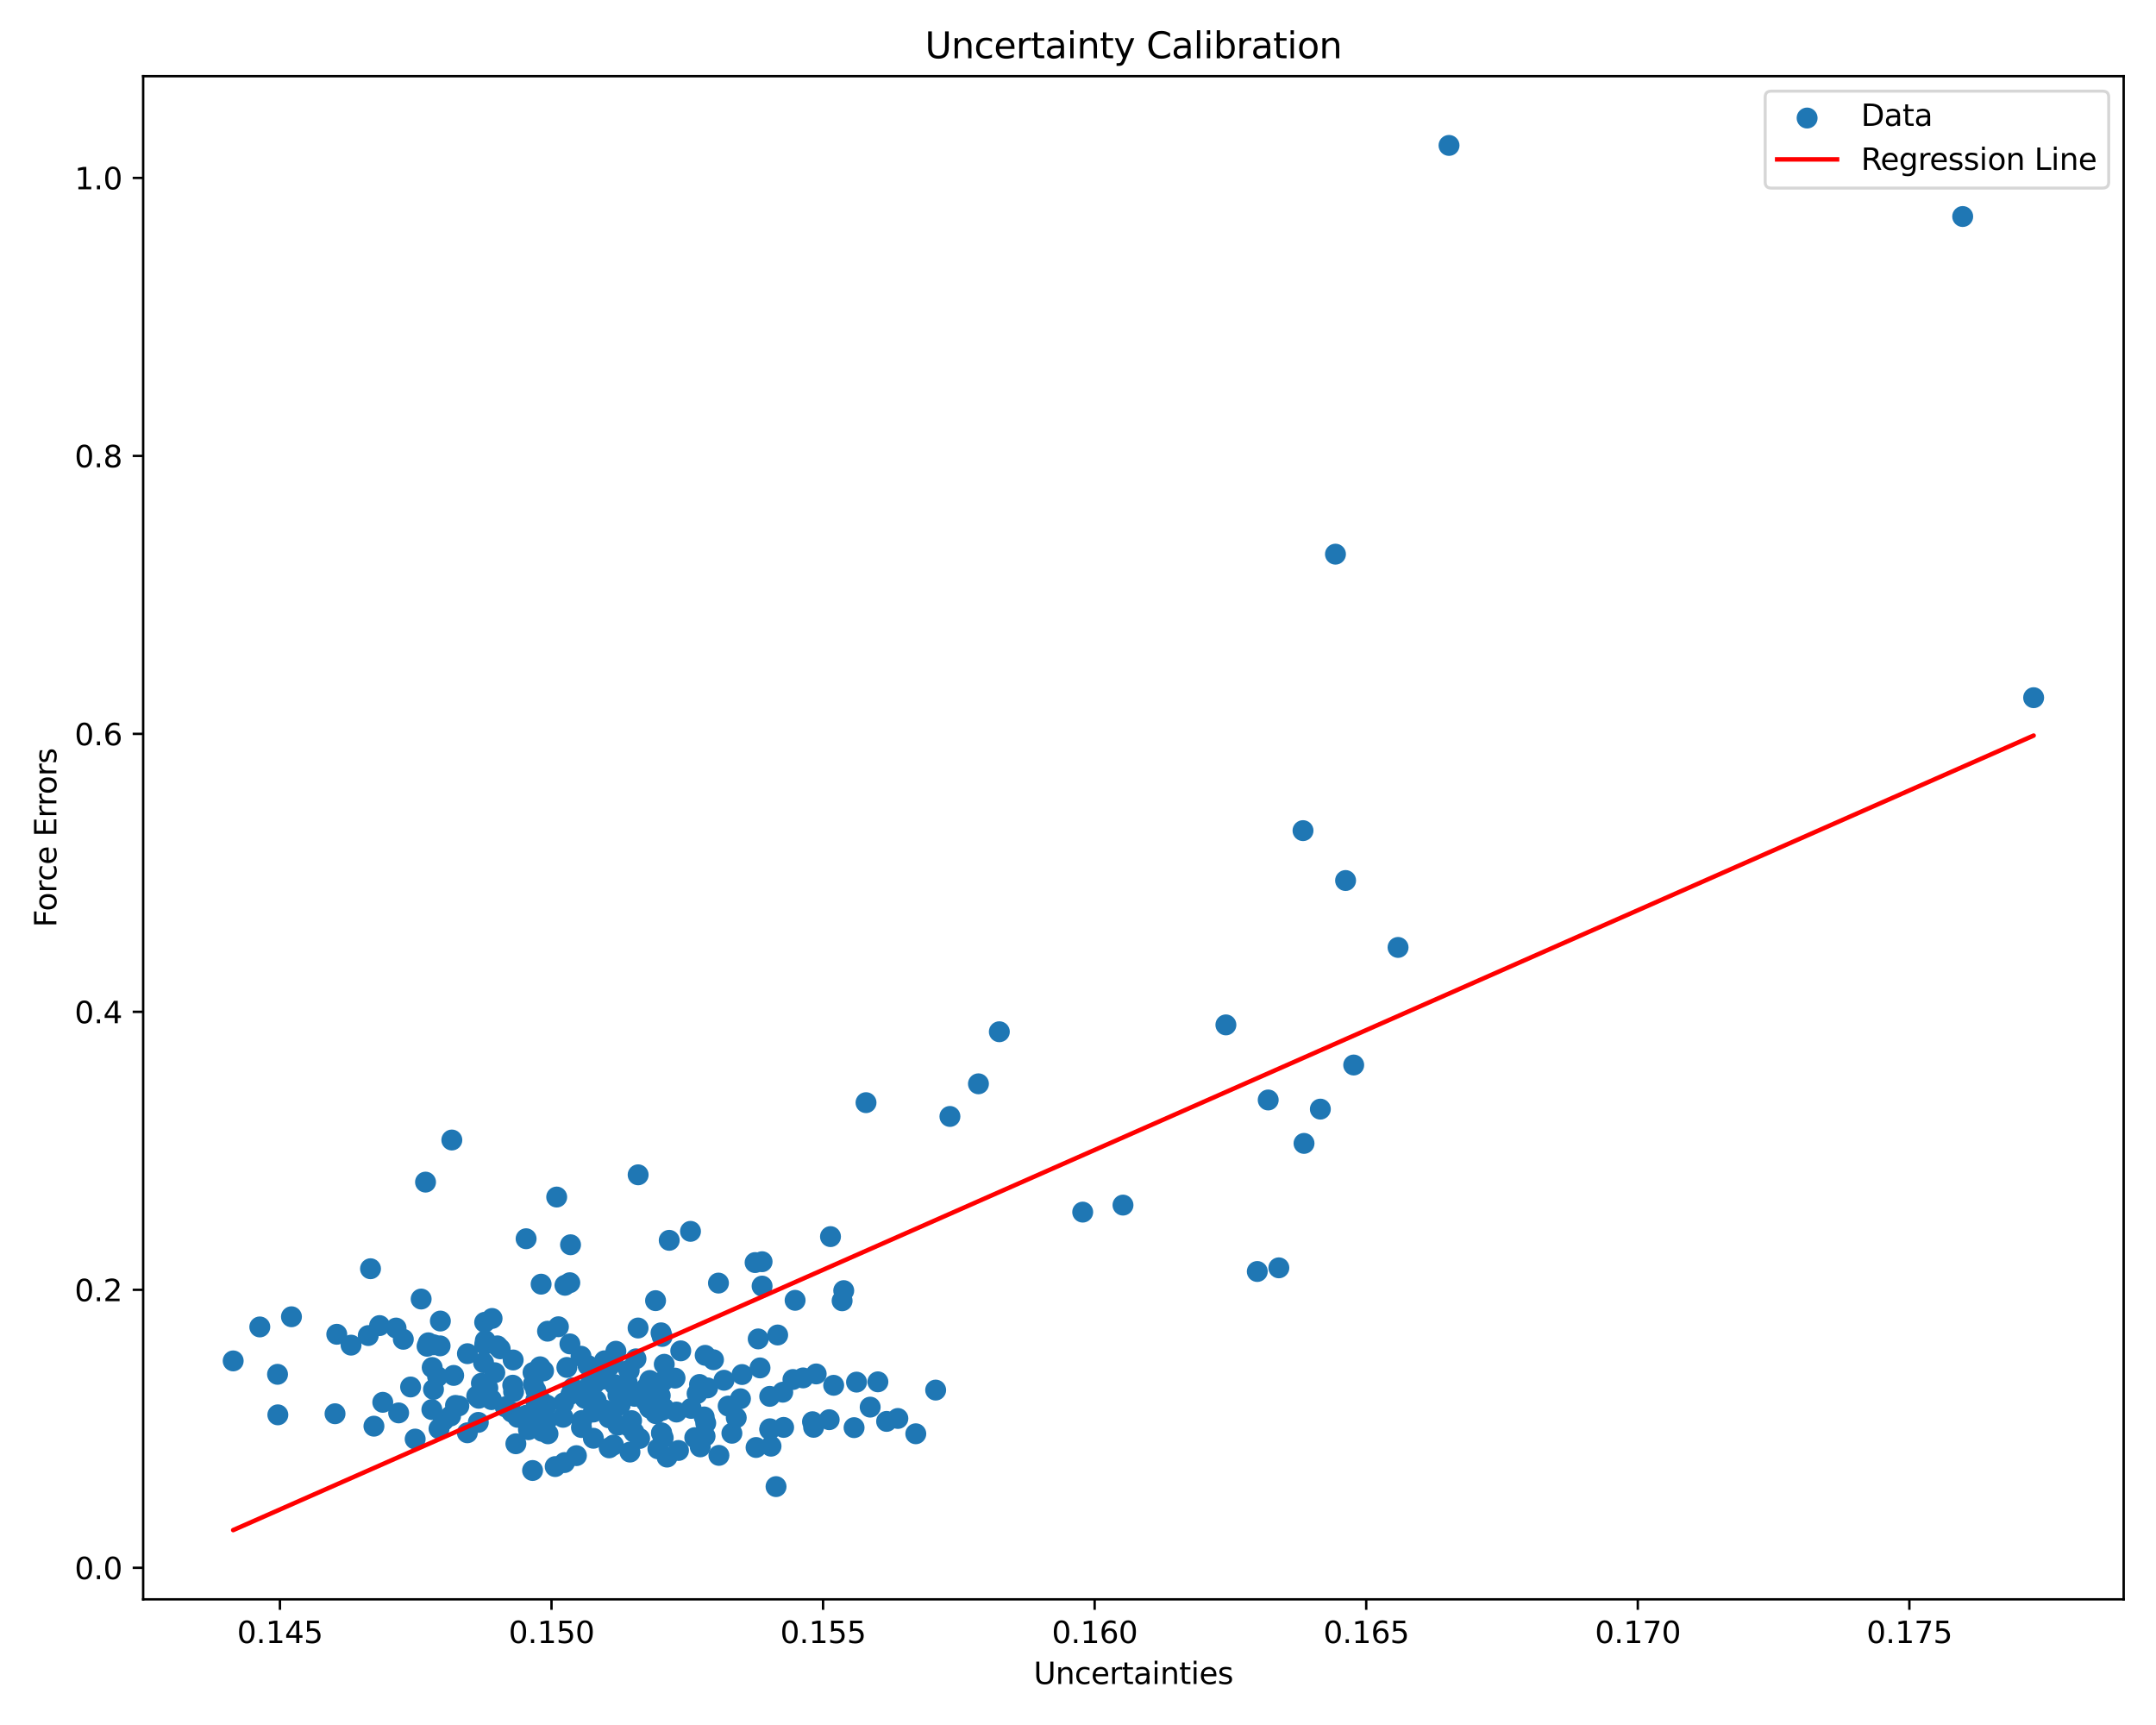 <?xml version="1.0" encoding="utf-8" standalone="no"?>
<!DOCTYPE svg PUBLIC "-//W3C//DTD SVG 1.1//EN"
  "http://www.w3.org/Graphics/SVG/1.1/DTD/svg11.dtd">
<svg xmlns:xlink="http://www.w3.org/1999/xlink" width="720pt" height="576pt" viewBox="0 0 720 576" xmlns="http://www.w3.org/2000/svg" version="1.1">
 <defs>
  <style type="text/css">*{stroke-linejoin: round; stroke-linecap: butt}</style>
 </defs>
 <g id="figure_1">
  <g id="patch_1">
   <path d="M 0 576 
L 720 576 
L 720 0 
L 0 0 
z
" style="fill: #ffffff"/>
  </g>
  <g id="axes_1">
   <g id="patch_2">
    <path d="M 47.81 534.04 
L 709.2 534.04 
L 709.2 25.44 
L 47.81 25.44 
z
" style="fill: #ffffff"/>
   </g>
   <g id="PathCollection_1">
    <defs>
     <path id="m337db9a6ea" d="M 0 3 
C 0.796 3 1.559 2.684 2.121 2.121 
C 2.684 1.559 3 0.796 3 0 
C 3 -0.796 2.684 -1.559 2.121 -2.121 
C 1.559 -2.684 0.796 -3 0 -3 
C -0.796 -3 -1.559 -2.684 -2.121 -2.121 
C -2.684 -1.559 -3 -0.796 -3 0 
C -3 0.796 -2.684 1.559 -2.121 2.121 
C -1.559 2.684 -0.796 3 0 3 
z
" style="stroke: #1f77b4"/>
    </defs>
    <g clip-path="url(#p6f4f3ccae6)">
     <use xlink:href="#m337db9a6ea" x="213.086" y="443.441" style="fill: #1f77b4; stroke: #1f77b4"/>
     <use xlink:href="#m337db9a6ea" x="195.339" y="466.94" style="fill: #1f77b4; stroke: #1f77b4"/>
     <use xlink:href="#m337db9a6ea" x="178.107" y="462.161" style="fill: #1f77b4; stroke: #1f77b4"/>
     <use xlink:href="#m337db9a6ea" x="205.24" y="462.338" style="fill: #1f77b4; stroke: #1f77b4"/>
     <use xlink:href="#m337db9a6ea" x="233.847" y="483.126" style="fill: #1f77b4; stroke: #1f77b4"/>
     <use xlink:href="#m337db9a6ea" x="140.646" y="433.762" style="fill: #1f77b4; stroke: #1f77b4"/>
     <use xlink:href="#m337db9a6ea" x="375.025" y="402.4" style="fill: #1f77b4; stroke: #1f77b4"/>
     <use xlink:href="#m337db9a6ea" x="277.344" y="412.921" style="fill: #1f77b4; stroke: #1f77b4"/>
     <use xlink:href="#m337db9a6ea" x="178.006" y="458.281" style="fill: #1f77b4; stroke: #1f77b4"/>
     <use xlink:href="#m337db9a6ea" x="190.289" y="428.313" style="fill: #1f77b4; stroke: #1f77b4"/>
     <use xlink:href="#m337db9a6ea" x="215.776" y="468.09" style="fill: #1f77b4; stroke: #1f77b4"/>
     <use xlink:href="#m337db9a6ea" x="230.591" y="411.165" style="fill: #1f77b4; stroke: #1f77b4"/>
     <use xlink:href="#m337db9a6ea" x="419.874" y="424.569" style="fill: #1f77b4; stroke: #1f77b4"/>
     <use xlink:href="#m337db9a6ea" x="144.815" y="449.032" style="fill: #1f77b4; stroke: #1f77b4"/>
     <use xlink:href="#m337db9a6ea" x="257.07" y="477.387" style="fill: #1f77b4; stroke: #1f77b4"/>
     <use xlink:href="#m337db9a6ea" x="123.735" y="423.647" style="fill: #1f77b4; stroke: #1f77b4"/>
     <use xlink:href="#m337db9a6ea" x="210.383" y="484.869" style="fill: #1f77b4; stroke: #1f77b4"/>
     <use xlink:href="#m337db9a6ea" x="86.76" y="443.082" style="fill: #1f77b4; stroke: #1f77b4"/>
     <use xlink:href="#m337db9a6ea" x="259.706" y="445.771" style="fill: #1f77b4; stroke: #1f77b4"/>
     <use xlink:href="#m337db9a6ea" x="210.924" y="474.365" style="fill: #1f77b4; stroke: #1f77b4"/>
     <use xlink:href="#m337db9a6ea" x="194.18" y="476.668" style="fill: #1f77b4; stroke: #1f77b4"/>
     <use xlink:href="#m337db9a6ea" x="290.599" y="469.86" style="fill: #1f77b4; stroke: #1f77b4"/>
     <use xlink:href="#m337db9a6ea" x="164.125" y="467.349" style="fill: #1f77b4; stroke: #1f77b4"/>
     <use xlink:href="#m337db9a6ea" x="286.041" y="461.508" style="fill: #1f77b4; stroke: #1f77b4"/>
     <use xlink:href="#m337db9a6ea" x="253.204" y="447.081" style="fill: #1f77b4; stroke: #1f77b4"/>
     <use xlink:href="#m337db9a6ea" x="220.979" y="478.488" style="fill: #1f77b4; stroke: #1f77b4"/>
     <use xlink:href="#m337db9a6ea" x="252.489" y="483.337" style="fill: #1f77b4; stroke: #1f77b4"/>
     <use xlink:href="#m337db9a6ea" x="220.757" y="445.047" style="fill: #1f77b4; stroke: #1f77b4"/>
     <use xlink:href="#m337db9a6ea" x="232.019" y="480.043" style="fill: #1f77b4; stroke: #1f77b4"/>
     <use xlink:href="#m337db9a6ea" x="232.791" y="465.338" style="fill: #1f77b4; stroke: #1f77b4"/>
     <use xlink:href="#m337db9a6ea" x="167.04" y="450.385" style="fill: #1f77b4; stroke: #1f77b4"/>
     <use xlink:href="#m337db9a6ea" x="281.228" y="434.35" style="fill: #1f77b4; stroke: #1f77b4"/>
     <use xlink:href="#m337db9a6ea" x="152.113" y="469.279" style="fill: #1f77b4; stroke: #1f77b4"/>
     <use xlink:href="#m337db9a6ea" x="144.332" y="456.624" style="fill: #1f77b4; stroke: #1f77b4"/>
     <use xlink:href="#m337db9a6ea" x="182.85" y="444.503" style="fill: #1f77b4; stroke: #1f77b4"/>
     <use xlink:href="#m337db9a6ea" x="240.084" y="485.969" style="fill: #1f77b4; stroke: #1f77b4"/>
     <use xlink:href="#m337db9a6ea" x="198.148" y="471.501" style="fill: #1f77b4; stroke: #1f77b4"/>
     <use xlink:href="#m337db9a6ea" x="244.417" y="478.58" style="fill: #1f77b4; stroke: #1f77b4"/>
     <use xlink:href="#m337db9a6ea" x="193.327" y="465.191" style="fill: #1f77b4; stroke: #1f77b4"/>
     <use xlink:href="#m337db9a6ea" x="259.16" y="496.4" style="fill: #1f77b4; stroke: #1f77b4"/>
     <use xlink:href="#m337db9a6ea" x="257.101" y="477.081" style="fill: #1f77b4; stroke: #1f77b4"/>
     <use xlink:href="#m337db9a6ea" x="181.185" y="473.602" style="fill: #1f77b4; stroke: #1f77b4"/>
     <use xlink:href="#m337db9a6ea" x="209.81" y="476.133" style="fill: #1f77b4; stroke: #1f77b4"/>
     <use xlink:href="#m337db9a6ea" x="168.708" y="469.751" style="fill: #1f77b4; stroke: #1f77b4"/>
     <use xlink:href="#m337db9a6ea" x="148.129" y="474.362" style="fill: #1f77b4; stroke: #1f77b4"/>
     <use xlink:href="#m337db9a6ea" x="185.404" y="489.707" style="fill: #1f77b4; stroke: #1f77b4"/>
     <use xlink:href="#m337db9a6ea" x="151.507" y="459.271" style="fill: #1f77b4; stroke: #1f77b4"/>
     <use xlink:href="#m337db9a6ea" x="213.604" y="480.327" style="fill: #1f77b4; stroke: #1f77b4"/>
     <use xlink:href="#m337db9a6ea" x="77.873" y="454.424" style="fill: #1f77b4; stroke: #1f77b4"/>
     <use xlink:href="#m337db9a6ea" x="445.98" y="185.043" style="fill: #1f77b4; stroke: #1f77b4"/>
     <use xlink:href="#m337db9a6ea" x="171.508" y="464.714" style="fill: #1f77b4; stroke: #1f77b4"/>
     <use xlink:href="#m337db9a6ea" x="220.888" y="478.499" style="fill: #1f77b4; stroke: #1f77b4"/>
     <use xlink:href="#m337db9a6ea" x="206.316" y="475.873" style="fill: #1f77b4; stroke: #1f77b4"/>
     <use xlink:href="#m337db9a6ea" x="144.765" y="463.94" style="fill: #1f77b4; stroke: #1f77b4"/>
     <use xlink:href="#m337db9a6ea" x="175.77" y="472.583" style="fill: #1f77b4; stroke: #1f77b4"/>
     <use xlink:href="#m337db9a6ea" x="241.784" y="460.887" style="fill: #1f77b4; stroke: #1f77b4"/>
     <use xlink:href="#m337db9a6ea" x="161.478" y="455.008" style="fill: #1f77b4; stroke: #1f77b4"/>
     <use xlink:href="#m337db9a6ea" x="221.654" y="470.103" style="fill: #1f77b4; stroke: #1f77b4"/>
     <use xlink:href="#m337db9a6ea" x="440.936" y="370.351" style="fill: #1f77b4; stroke: #1f77b4"/>
     <use xlink:href="#m337db9a6ea" x="221.831" y="455.547" style="fill: #1f77b4; stroke: #1f77b4"/>
     <use xlink:href="#m337db9a6ea" x="183.004" y="478.77" style="fill: #1f77b4; stroke: #1f77b4"/>
     <use xlink:href="#m337db9a6ea" x="655.447" y="72.3" style="fill: #1f77b4; stroke: #1f77b4"/>
     <use xlink:href="#m337db9a6ea" x="235.678" y="475.185" style="fill: #1f77b4; stroke: #1f77b4"/>
     <use xlink:href="#m337db9a6ea" x="196.37" y="455.963" style="fill: #1f77b4; stroke: #1f77b4"/>
     <use xlink:href="#m337db9a6ea" x="144.221" y="470.677" style="fill: #1f77b4; stroke: #1f77b4"/>
     <use xlink:href="#m337db9a6ea" x="198.162" y="480.255" style="fill: #1f77b4; stroke: #1f77b4"/>
     <use xlink:href="#m337db9a6ea" x="205.674" y="451.194" style="fill: #1f77b4; stroke: #1f77b4"/>
     <use xlink:href="#m337db9a6ea" x="178.937" y="464.217" style="fill: #1f77b4; stroke: #1f77b4"/>
     <use xlink:href="#m337db9a6ea" x="127.828" y="468.252" style="fill: #1f77b4; stroke: #1f77b4"/>
     <use xlink:href="#m337db9a6ea" x="133.125" y="471.785" style="fill: #1f77b4; stroke: #1f77b4"/>
     <use xlink:href="#m337db9a6ea" x="134.691" y="447.204" style="fill: #1f77b4; stroke: #1f77b4"/>
     <use xlink:href="#m337db9a6ea" x="156.076" y="478.425" style="fill: #1f77b4; stroke: #1f77b4"/>
     <use xlink:href="#m337db9a6ea" x="92.787" y="472.432" style="fill: #1f77b4; stroke: #1f77b4"/>
     <use xlink:href="#m337db9a6ea" x="230.803" y="470.283" style="fill: #1f77b4; stroke: #1f77b4"/>
     <use xlink:href="#m337db9a6ea" x="305.83" y="478.755" style="fill: #1f77b4; stroke: #1f77b4"/>
     <use xlink:href="#m337db9a6ea" x="276.908" y="474.054" style="fill: #1f77b4; stroke: #1f77b4"/>
     <use xlink:href="#m337db9a6ea" x="233.603" y="462.298" style="fill: #1f77b4; stroke: #1f77b4"/>
     <use xlink:href="#m337db9a6ea" x="170.902" y="471.536" style="fill: #1f77b4; stroke: #1f77b4"/>
     <use xlink:href="#m337db9a6ea" x="159.202" y="466.166" style="fill: #1f77b4; stroke: #1f77b4"/>
     <use xlink:href="#m337db9a6ea" x="212.388" y="453.728" style="fill: #1f77b4; stroke: #1f77b4"/>
     <use xlink:href="#m337db9a6ea" x="281.767" y="430.958" style="fill: #1f77b4; stroke: #1f77b4"/>
     <use xlink:href="#m337db9a6ea" x="161.866" y="448.959" style="fill: #1f77b4; stroke: #1f77b4"/>
     <use xlink:href="#m337db9a6ea" x="199.768" y="470.419" style="fill: #1f77b4; stroke: #1f77b4"/>
     <use xlink:href="#m337db9a6ea" x="182.565" y="469.151" style="fill: #1f77b4; stroke: #1f77b4"/>
     <use xlink:href="#m337db9a6ea" x="271.71" y="476.6" style="fill: #1f77b4; stroke: #1f77b4"/>
     <use xlink:href="#m337db9a6ea" x="206.344" y="465.752" style="fill: #1f77b4; stroke: #1f77b4"/>
     <use xlink:href="#m337db9a6ea" x="153.237" y="469.449" style="fill: #1f77b4; stroke: #1f77b4"/>
     <use xlink:href="#m337db9a6ea" x="221.133" y="446.257" style="fill: #1f77b4; stroke: #1f77b4"/>
     <use xlink:href="#m337db9a6ea" x="285.22" y="476.71" style="fill: #1f77b4; stroke: #1f77b4"/>
     <use xlink:href="#m337db9a6ea" x="254.505" y="429.444" style="fill: #1f77b4; stroke: #1f77b4"/>
     <use xlink:href="#m337db9a6ea" x="188.663" y="429.174" style="fill: #1f77b4; stroke: #1f77b4"/>
     <use xlink:href="#m337db9a6ea" x="201.952" y="470.841" style="fill: #1f77b4; stroke: #1f77b4"/>
     <use xlink:href="#m337db9a6ea" x="423.519" y="367.295" style="fill: #1f77b4; stroke: #1f77b4"/>
     <use xlink:href="#m337db9a6ea" x="247.279" y="467.055" style="fill: #1f77b4; stroke: #1f77b4"/>
     <use xlink:href="#m337db9a6ea" x="180.708" y="428.8" style="fill: #1f77b4; stroke: #1f77b4"/>
     <use xlink:href="#m337db9a6ea" x="171.231" y="462.537" style="fill: #1f77b4; stroke: #1f77b4"/>
     <use xlink:href="#m337db9a6ea" x="124.876" y="476.22" style="fill: #1f77b4; stroke: #1f77b4"/>
     <use xlink:href="#m337db9a6ea" x="177.853" y="491.019" style="fill: #1f77b4; stroke: #1f77b4"/>
     <use xlink:href="#m337db9a6ea" x="171.377" y="454.114" style="fill: #1f77b4; stroke: #1f77b4"/>
     <use xlink:href="#m337db9a6ea" x="427.074" y="423.346" style="fill: #1f77b4; stroke: #1f77b4"/>
     <use xlink:href="#m337db9a6ea" x="452.071" y="355.625" style="fill: #1f77b4; stroke: #1f77b4"/>
     <use xlink:href="#m337db9a6ea" x="235.497" y="452.562" style="fill: #1f77b4; stroke: #1f77b4"/>
     <use xlink:href="#m337db9a6ea" x="160.762" y="461.875" style="fill: #1f77b4; stroke: #1f77b4"/>
     <use xlink:href="#m337db9a6ea" x="409.391" y="342.223" style="fill: #1f77b4; stroke: #1f77b4"/>
     <use xlink:href="#m337db9a6ea" x="190.668" y="465.528" style="fill: #1f77b4; stroke: #1f77b4"/>
     <use xlink:href="#m337db9a6ea" x="236.305" y="463.436" style="fill: #1f77b4; stroke: #1f77b4"/>
     <use xlink:href="#m337db9a6ea" x="166.091" y="449.4" style="fill: #1f77b4; stroke: #1f77b4"/>
     <use xlink:href="#m337db9a6ea" x="146.14" y="459.686" style="fill: #1f77b4; stroke: #1f77b4"/>
     <use xlink:href="#m337db9a6ea" x="220.493" y="466.003" style="fill: #1f77b4; stroke: #1f77b4"/>
     <use xlink:href="#m337db9a6ea" x="449.361" y="294.018" style="fill: #1f77b4; stroke: #1f77b4"/>
     <use xlink:href="#m337db9a6ea" x="222.767" y="486.544" style="fill: #1f77b4; stroke: #1f77b4"/>
     <use xlink:href="#m337db9a6ea" x="97.332" y="439.687" style="fill: #1f77b4; stroke: #1f77b4"/>
     <use xlink:href="#m337db9a6ea" x="289.208" y="368.193" style="fill: #1f77b4; stroke: #1f77b4"/>
     <use xlink:href="#m337db9a6ea" x="142.109" y="394.725" style="fill: #1f77b4; stroke: #1f77b4"/>
     <use xlink:href="#m337db9a6ea" x="172.89" y="473.272" style="fill: #1f77b4; stroke: #1f77b4"/>
     <use xlink:href="#m337db9a6ea" x="312.465" y="464.168" style="fill: #1f77b4; stroke: #1f77b4"/>
     <use xlink:href="#m337db9a6ea" x="299.844" y="473.641" style="fill: #1f77b4; stroke: #1f77b4"/>
     <use xlink:href="#m337db9a6ea" x="268.188" y="460.103" style="fill: #1f77b4; stroke: #1f77b4"/>
     <use xlink:href="#m337db9a6ea" x="197.199" y="461.938" style="fill: #1f77b4; stroke: #1f77b4"/>
     <use xlink:href="#m337db9a6ea" x="221.322" y="461.291" style="fill: #1f77b4; stroke: #1f77b4"/>
     <use xlink:href="#m337db9a6ea" x="203.35" y="473.428" style="fill: #1f77b4; stroke: #1f77b4"/>
     <use xlink:href="#m337db9a6ea" x="186.481" y="443.017" style="fill: #1f77b4; stroke: #1f77b4"/>
     <use xlink:href="#m337db9a6ea" x="238.276" y="454.041" style="fill: #1f77b4; stroke: #1f77b4"/>
     <use xlink:href="#m337db9a6ea" x="435.144" y="277.359" style="fill: #1f77b4; stroke: #1f77b4"/>
     <use xlink:href="#m337db9a6ea" x="483.903" y="48.558" style="fill: #1f77b4; stroke: #1f77b4"/>
     <use xlink:href="#m337db9a6ea" x="218.926" y="434.307" style="fill: #1f77b4; stroke: #1f77b4"/>
     <use xlink:href="#m337db9a6ea" x="271.336" y="474.731" style="fill: #1f77b4; stroke: #1f77b4"/>
     <use xlink:href="#m337db9a6ea" x="201.247" y="460.514" style="fill: #1f77b4; stroke: #1f77b4"/>
     <use xlink:href="#m337db9a6ea" x="296.084" y="474.623" style="fill: #1f77b4; stroke: #1f77b4"/>
     <use xlink:href="#m337db9a6ea" x="203.446" y="483.456" style="fill: #1f77b4; stroke: #1f77b4"/>
     <use xlink:href="#m337db9a6ea" x="247.803" y="458.973" style="fill: #1f77b4; stroke: #1f77b4"/>
     <use xlink:href="#m337db9a6ea" x="243.173" y="469.501" style="fill: #1f77b4; stroke: #1f77b4"/>
     <use xlink:href="#m337db9a6ea" x="165.244" y="458.366" style="fill: #1f77b4; stroke: #1f77b4"/>
     <use xlink:href="#m337db9a6ea" x="122.978" y="445.963" style="fill: #1f77b4; stroke: #1f77b4"/>
     <use xlink:href="#m337db9a6ea" x="239.934" y="428.439" style="fill: #1f77b4; stroke: #1f77b4"/>
     <use xlink:href="#m337db9a6ea" x="181.522" y="457.763" style="fill: #1f77b4; stroke: #1f77b4"/>
     <use xlink:href="#m337db9a6ea" x="225.929" y="471.501" style="fill: #1f77b4; stroke: #1f77b4"/>
     <use xlink:href="#m337db9a6ea" x="137.121" y="463.131" style="fill: #1f77b4; stroke: #1f77b4"/>
     <use xlink:href="#m337db9a6ea" x="92.684" y="458.903" style="fill: #1f77b4; stroke: #1f77b4"/>
     <use xlink:href="#m337db9a6ea" x="278.408" y="462.571" style="fill: #1f77b4; stroke: #1f77b4"/>
     <use xlink:href="#m337db9a6ea" x="147.064" y="441.114" style="fill: #1f77b4; stroke: #1f77b4"/>
     <use xlink:href="#m337db9a6ea" x="221.096" y="470.958" style="fill: #1f77b4; stroke: #1f77b4"/>
     <use xlink:href="#m337db9a6ea" x="146.611" y="477.074" style="fill: #1f77b4; stroke: #1f77b4"/>
     <use xlink:href="#m337db9a6ea" x="111.886" y="472.066" style="fill: #1f77b4; stroke: #1f77b4"/>
     <use xlink:href="#m337db9a6ea" x="201.863" y="454.388" style="fill: #1f77b4; stroke: #1f77b4"/>
     <use xlink:href="#m337db9a6ea" x="225.439" y="460.167" style="fill: #1f77b4; stroke: #1f77b4"/>
     <use xlink:href="#m337db9a6ea" x="261.401" y="464.874" style="fill: #1f77b4; stroke: #1f77b4"/>
     <use xlink:href="#m337db9a6ea" x="180.37" y="456.387" style="fill: #1f77b4; stroke: #1f77b4"/>
     <use xlink:href="#m337db9a6ea" x="215.77" y="463.403" style="fill: #1f77b4; stroke: #1f77b4"/>
     <use xlink:href="#m337db9a6ea" x="213.108" y="392.286" style="fill: #1f77b4; stroke: #1f77b4"/>
     <use xlink:href="#m337db9a6ea" x="138.646" y="480.527" style="fill: #1f77b4; stroke: #1f77b4"/>
     <use xlink:href="#m337db9a6ea" x="245.872" y="473.412" style="fill: #1f77b4; stroke: #1f77b4"/>
     <use xlink:href="#m337db9a6ea" x="117.235" y="449.162" style="fill: #1f77b4; stroke: #1f77b4"/>
     <use xlink:href="#m337db9a6ea" x="254.503" y="421.301" style="fill: #1f77b4; stroke: #1f77b4"/>
     <use xlink:href="#m337db9a6ea" x="219" y="472.042" style="fill: #1f77b4; stroke: #1f77b4"/>
     <use xlink:href="#m337db9a6ea" x="466.884" y="316.359" style="fill: #1f77b4; stroke: #1f77b4"/>
     <use xlink:href="#m337db9a6ea" x="146.976" y="449.402" style="fill: #1f77b4; stroke: #1f77b4"/>
     <use xlink:href="#m337db9a6ea" x="435.48" y="381.793" style="fill: #1f77b4; stroke: #1f77b4"/>
     <use xlink:href="#m337db9a6ea" x="190.326" y="448.746" style="fill: #1f77b4; stroke: #1f77b4"/>
     <use xlink:href="#m337db9a6ea" x="180.367" y="467.392" style="fill: #1f77b4; stroke: #1f77b4"/>
     <use xlink:href="#m337db9a6ea" x="185.908" y="399.71" style="fill: #1f77b4; stroke: #1f77b4"/>
     <use xlink:href="#m337db9a6ea" x="223.491" y="414.161" style="fill: #1f77b4; stroke: #1f77b4"/>
     <use xlink:href="#m337db9a6ea" x="188.029" y="473.257" style="fill: #1f77b4; stroke: #1f77b4"/>
     <use xlink:href="#m337db9a6ea" x="199.094" y="467.648" style="fill: #1f77b4; stroke: #1f77b4"/>
     <use xlink:href="#m337db9a6ea" x="198.619" y="461.9" style="fill: #1f77b4; stroke: #1f77b4"/>
     <use xlink:href="#m337db9a6ea" x="189.302" y="456.607" style="fill: #1f77b4; stroke: #1f77b4"/>
     <use xlink:href="#m337db9a6ea" x="221.484" y="480.123" style="fill: #1f77b4; stroke: #1f77b4"/>
     <use xlink:href="#m337db9a6ea" x="252.166" y="421.589" style="fill: #1f77b4; stroke: #1f77b4"/>
     <use xlink:href="#m337db9a6ea" x="293.173" y="461.413" style="fill: #1f77b4; stroke: #1f77b4"/>
     <use xlink:href="#m337db9a6ea" x="190.533" y="415.644" style="fill: #1f77b4; stroke: #1f77b4"/>
     <use xlink:href="#m337db9a6ea" x="204.882" y="482.526" style="fill: #1f77b4; stroke: #1f77b4"/>
     <use xlink:href="#m337db9a6ea" x="216.989" y="460.96" style="fill: #1f77b4; stroke: #1f77b4"/>
     <use xlink:href="#m337db9a6ea" x="361.572" y="404.742" style="fill: #1f77b4; stroke: #1f77b4"/>
     <use xlink:href="#m337db9a6ea" x="176.474" y="477.406" style="fill: #1f77b4; stroke: #1f77b4"/>
     <use xlink:href="#m337db9a6ea" x="265.528" y="434.192" style="fill: #1f77b4; stroke: #1f77b4"/>
     <use xlink:href="#m337db9a6ea" x="257.05" y="466.266" style="fill: #1f77b4; stroke: #1f77b4"/>
     <use xlink:href="#m337db9a6ea" x="188.523" y="488.373" style="fill: #1f77b4; stroke: #1f77b4"/>
     <use xlink:href="#m337db9a6ea" x="261.694" y="476.628" style="fill: #1f77b4; stroke: #1f77b4"/>
     <use xlink:href="#m337db9a6ea" x="204.85" y="453.423" style="fill: #1f77b4; stroke: #1f77b4"/>
     <use xlink:href="#m337db9a6ea" x="207.959" y="465.966" style="fill: #1f77b4; stroke: #1f77b4"/>
     <use xlink:href="#m337db9a6ea" x="194.032" y="452.86" style="fill: #1f77b4; stroke: #1f77b4"/>
     <use xlink:href="#m337db9a6ea" x="132.266" y="443.452" style="fill: #1f77b4; stroke: #1f77b4"/>
     <use xlink:href="#m337db9a6ea" x="188.255" y="468.419" style="fill: #1f77b4; stroke: #1f77b4"/>
     <use xlink:href="#m337db9a6ea" x="175.778" y="472.705" style="fill: #1f77b4; stroke: #1f77b4"/>
     <use xlink:href="#m337db9a6ea" x="194.299" y="474.307" style="fill: #1f77b4; stroke: #1f77b4"/>
     <use xlink:href="#m337db9a6ea" x="112.469" y="445.533" style="fill: #1f77b4; stroke: #1f77b4"/>
     <use xlink:href="#m337db9a6ea" x="227.338" y="451.065" style="fill: #1f77b4; stroke: #1f77b4"/>
     <use xlink:href="#m337db9a6ea" x="216.929" y="470.191" style="fill: #1f77b4; stroke: #1f77b4"/>
     <use xlink:href="#m337db9a6ea" x="162.913" y="463.479" style="fill: #1f77b4; stroke: #1f77b4"/>
     <use xlink:href="#m337db9a6ea" x="257.487" y="482.902" style="fill: #1f77b4; stroke: #1f77b4"/>
     <use xlink:href="#m337db9a6ea" x="181.019" y="477.933" style="fill: #1f77b4; stroke: #1f77b4"/>
     <use xlink:href="#m337db9a6ea" x="211.931" y="466.25" style="fill: #1f77b4; stroke: #1f77b4"/>
     <use xlink:href="#m337db9a6ea" x="211.956" y="465.731" style="fill: #1f77b4; stroke: #1f77b4"/>
     <use xlink:href="#m337db9a6ea" x="161.856" y="441.535" style="fill: #1f77b4; stroke: #1f77b4"/>
     <use xlink:href="#m337db9a6ea" x="159.862" y="466.903" style="fill: #1f77b4; stroke: #1f77b4"/>
     <use xlink:href="#m337db9a6ea" x="317.23" y="372.798" style="fill: #1f77b4; stroke: #1f77b4"/>
     <use xlink:href="#m337db9a6ea" x="175.695" y="413.63" style="fill: #1f77b4; stroke: #1f77b4"/>
     <use xlink:href="#m337db9a6ea" x="226.583" y="484.332" style="fill: #1f77b4; stroke: #1f77b4"/>
     <use xlink:href="#m337db9a6ea" x="264.803" y="460.635" style="fill: #1f77b4; stroke: #1f77b4"/>
     <use xlink:href="#m337db9a6ea" x="143.038" y="448.375" style="fill: #1f77b4; stroke: #1f77b4"/>
     <use xlink:href="#m337db9a6ea" x="162.064" y="447.655" style="fill: #1f77b4; stroke: #1f77b4"/>
     <use xlink:href="#m337db9a6ea" x="150.482" y="472.821" style="fill: #1f77b4; stroke: #1f77b4"/>
     <use xlink:href="#m337db9a6ea" x="209.47" y="461.721" style="fill: #1f77b4; stroke: #1f77b4"/>
     <use xlink:href="#m337db9a6ea" x="211.706" y="478.205" style="fill: #1f77b4; stroke: #1f77b4"/>
     <use xlink:href="#m337db9a6ea" x="178.886" y="467.679" style="fill: #1f77b4; stroke: #1f77b4"/>
     <use xlink:href="#m337db9a6ea" x="219.698" y="483.779" style="fill: #1f77b4; stroke: #1f77b4"/>
     <use xlink:href="#m337db9a6ea" x="253.808" y="456.761" style="fill: #1f77b4; stroke: #1f77b4"/>
     <use xlink:href="#m337db9a6ea" x="235.462" y="479.573" style="fill: #1f77b4; stroke: #1f77b4"/>
     <use xlink:href="#m337db9a6ea" x="333.731" y="344.515" style="fill: #1f77b4; stroke: #1f77b4"/>
     <use xlink:href="#m337db9a6ea" x="203.528" y="456.19" style="fill: #1f77b4; stroke: #1f77b4"/>
     <use xlink:href="#m337db9a6ea" x="182.733" y="474.088" style="fill: #1f77b4; stroke: #1f77b4"/>
     <use xlink:href="#m337db9a6ea" x="210.129" y="457.646" style="fill: #1f77b4; stroke: #1f77b4"/>
     <use xlink:href="#m337db9a6ea" x="216.968" y="464.757" style="fill: #1f77b4; stroke: #1f77b4"/>
     <use xlink:href="#m337db9a6ea" x="207.105" y="469.173" style="fill: #1f77b4; stroke: #1f77b4"/>
     <use xlink:href="#m337db9a6ea" x="156.102" y="452.011" style="fill: #1f77b4; stroke: #1f77b4"/>
     <use xlink:href="#m337db9a6ea" x="272.569" y="458.773" style="fill: #1f77b4; stroke: #1f77b4"/>
     <use xlink:href="#m337db9a6ea" x="164.335" y="440.247" style="fill: #1f77b4; stroke: #1f77b4"/>
     <use xlink:href="#m337db9a6ea" x="142.614" y="449.532" style="fill: #1f77b4; stroke: #1f77b4"/>
     <use xlink:href="#m337db9a6ea" x="172.275" y="482.088" style="fill: #1f77b4; stroke: #1f77b4"/>
     <use xlink:href="#m337db9a6ea" x="209.943" y="457.529" style="fill: #1f77b4; stroke: #1f77b4"/>
     <use xlink:href="#m337db9a6ea" x="679.137" y="232.966" style="fill: #1f77b4; stroke: #1f77b4"/>
     <use xlink:href="#m337db9a6ea" x="235.168" y="473.134" style="fill: #1f77b4; stroke: #1f77b4"/>
     <use xlink:href="#m337db9a6ea" x="126.761" y="442.629" style="fill: #1f77b4; stroke: #1f77b4"/>
     <use xlink:href="#m337db9a6ea" x="192.496" y="486.059" style="fill: #1f77b4; stroke: #1f77b4"/>
     <use xlink:href="#m337db9a6ea" x="159.732" y="474.952" style="fill: #1f77b4; stroke: #1f77b4"/>
     <use xlink:href="#m337db9a6ea" x="150.89" y="380.668" style="fill: #1f77b4; stroke: #1f77b4"/>
     <use xlink:href="#m337db9a6ea" x="326.753" y="361.901" style="fill: #1f77b4; stroke: #1f77b4"/>
     <use xlink:href="#m337db9a6ea" x="191.278" y="463.402" style="fill: #1f77b4; stroke: #1f77b4"/>
    </g>
   </g>
   <g id="matplotlib.axis_1">
    <g id="xtick_1">
     <g id="line2d_1">
      <defs>
       <path id="mfe117ffb6c" d="M 0 0 
L 0 3.5 
" style="stroke: #000000; stroke-width: 0.8"/>
      </defs>
      <g>
       <use xlink:href="#mfe117ffb6c" x="93.483" y="534.04" style="stroke: #000000; stroke-width: 0.8"/>
      </g>
     </g>
     <g id="text_1">
      <!-- 0.145 -->
      <g transform="translate(79.169 548.638) scale(0.1 -0.1)">
       <defs>
        <path id="DejaVuSans-30" d="M 2034 4250 
Q 1547 4250 1301 3770 
Q 1056 3291 1056 2328 
Q 1056 1369 1301 889 
Q 1547 409 2034 409 
Q 2525 409 2770 889 
Q 3016 1369 3016 2328 
Q 3016 3291 2770 3770 
Q 2525 4250 2034 4250 
z
M 2034 4750 
Q 2819 4750 3233 4129 
Q 3647 3509 3647 2328 
Q 3647 1150 3233 529 
Q 2819 -91 2034 -91 
Q 1250 -91 836 529 
Q 422 1150 422 2328 
Q 422 3509 836 4129 
Q 1250 4750 2034 4750 
z
" transform="scale(0.016)"/>
        <path id="DejaVuSans-2e" d="M 684 794 
L 1344 794 
L 1344 0 
L 684 0 
L 684 794 
z
" transform="scale(0.016)"/>
        <path id="DejaVuSans-31" d="M 794 531 
L 1825 531 
L 1825 4091 
L 703 3866 
L 703 4441 
L 1819 4666 
L 2450 4666 
L 2450 531 
L 3481 531 
L 3481 0 
L 794 0 
L 794 531 
z
" transform="scale(0.016)"/>
        <path id="DejaVuSans-34" d="M 2419 4116 
L 825 1625 
L 2419 1625 
L 2419 4116 
z
M 2253 4666 
L 3047 4666 
L 3047 1625 
L 3713 1625 
L 3713 1100 
L 3047 1100 
L 3047 0 
L 2419 0 
L 2419 1100 
L 313 1100 
L 313 1709 
L 2253 4666 
z
" transform="scale(0.016)"/>
        <path id="DejaVuSans-35" d="M 691 4666 
L 3169 4666 
L 3169 4134 
L 1269 4134 
L 1269 2991 
Q 1406 3038 1543 3061 
Q 1681 3084 1819 3084 
Q 2600 3084 3056 2656 
Q 3513 2228 3513 1497 
Q 3513 744 3044 326 
Q 2575 -91 1722 -91 
Q 1428 -91 1123 -41 
Q 819 9 494 109 
L 494 744 
Q 775 591 1075 516 
Q 1375 441 1709 441 
Q 2250 441 2565 725 
Q 2881 1009 2881 1497 
Q 2881 1984 2565 2268 
Q 2250 2553 1709 2553 
Q 1456 2553 1204 2497 
Q 953 2441 691 2322 
L 691 4666 
z
" transform="scale(0.016)"/>
       </defs>
       <use xlink:href="#DejaVuSans-30"/>
       <use xlink:href="#DejaVuSans-2e" x="63.623"/>
       <use xlink:href="#DejaVuSans-31" x="95.41"/>
       <use xlink:href="#DejaVuSans-34" x="159.033"/>
       <use xlink:href="#DejaVuSans-35" x="222.656"/>
      </g>
     </g>
    </g>
    <g id="xtick_2">
     <g id="line2d_2">
      <g>
       <use xlink:href="#mfe117ffb6c" x="184.175" y="534.04" style="stroke: #000000; stroke-width: 0.8"/>
      </g>
     </g>
     <g id="text_2">
      <!-- 0.150 -->
      <g transform="translate(169.861 548.638) scale(0.1 -0.1)">
       <use xlink:href="#DejaVuSans-30"/>
       <use xlink:href="#DejaVuSans-2e" x="63.623"/>
       <use xlink:href="#DejaVuSans-31" x="95.41"/>
       <use xlink:href="#DejaVuSans-35" x="159.033"/>
       <use xlink:href="#DejaVuSans-30" x="222.656"/>
      </g>
     </g>
    </g>
    <g id="xtick_3">
     <g id="line2d_3">
      <g>
       <use xlink:href="#mfe117ffb6c" x="274.868" y="534.04" style="stroke: #000000; stroke-width: 0.8"/>
      </g>
     </g>
     <g id="text_3">
      <!-- 0.155 -->
      <g transform="translate(260.554 548.638) scale(0.1 -0.1)">
       <use xlink:href="#DejaVuSans-30"/>
       <use xlink:href="#DejaVuSans-2e" x="63.623"/>
       <use xlink:href="#DejaVuSans-31" x="95.41"/>
       <use xlink:href="#DejaVuSans-35" x="159.033"/>
       <use xlink:href="#DejaVuSans-35" x="222.656"/>
      </g>
     </g>
    </g>
    <g id="xtick_4">
     <g id="line2d_4">
      <g>
       <use xlink:href="#mfe117ffb6c" x="365.56" y="534.04" style="stroke: #000000; stroke-width: 0.8"/>
      </g>
     </g>
     <g id="text_4">
      <!-- 0.160 -->
      <g transform="translate(351.246 548.638) scale(0.1 -0.1)">
       <defs>
        <path id="DejaVuSans-36" d="M 2113 2584 
Q 1688 2584 1439 2293 
Q 1191 2003 1191 1497 
Q 1191 994 1439 701 
Q 1688 409 2113 409 
Q 2538 409 2786 701 
Q 3034 994 3034 1497 
Q 3034 2003 2786 2293 
Q 2538 2584 2113 2584 
z
M 3366 4563 
L 3366 3988 
Q 3128 4100 2886 4159 
Q 2644 4219 2406 4219 
Q 1781 4219 1451 3797 
Q 1122 3375 1075 2522 
Q 1259 2794 1537 2939 
Q 1816 3084 2150 3084 
Q 2853 3084 3261 2657 
Q 3669 2231 3669 1497 
Q 3669 778 3244 343 
Q 2819 -91 2113 -91 
Q 1303 -91 875 529 
Q 447 1150 447 2328 
Q 447 3434 972 4092 
Q 1497 4750 2381 4750 
Q 2619 4750 2861 4703 
Q 3103 4656 3366 4563 
z
" transform="scale(0.016)"/>
       </defs>
       <use xlink:href="#DejaVuSans-30"/>
       <use xlink:href="#DejaVuSans-2e" x="63.623"/>
       <use xlink:href="#DejaVuSans-31" x="95.41"/>
       <use xlink:href="#DejaVuSans-36" x="159.033"/>
       <use xlink:href="#DejaVuSans-30" x="222.656"/>
      </g>
     </g>
    </g>
    <g id="xtick_5">
     <g id="line2d_5">
      <g>
       <use xlink:href="#mfe117ffb6c" x="456.253" y="534.04" style="stroke: #000000; stroke-width: 0.8"/>
      </g>
     </g>
     <g id="text_5">
      <!-- 0.165 -->
      <g transform="translate(441.939 548.638) scale(0.1 -0.1)">
       <use xlink:href="#DejaVuSans-30"/>
       <use xlink:href="#DejaVuSans-2e" x="63.623"/>
       <use xlink:href="#DejaVuSans-31" x="95.41"/>
       <use xlink:href="#DejaVuSans-36" x="159.033"/>
       <use xlink:href="#DejaVuSans-35" x="222.656"/>
      </g>
     </g>
    </g>
    <g id="xtick_6">
     <g id="line2d_6">
      <g>
       <use xlink:href="#mfe117ffb6c" x="546.945" y="534.04" style="stroke: #000000; stroke-width: 0.8"/>
      </g>
     </g>
     <g id="text_6">
      <!-- 0.170 -->
      <g transform="translate(532.631 548.638) scale(0.1 -0.1)">
       <defs>
        <path id="DejaVuSans-37" d="M 525 4666 
L 3525 4666 
L 3525 4397 
L 1831 0 
L 1172 0 
L 2766 4134 
L 525 4134 
L 525 4666 
z
" transform="scale(0.016)"/>
       </defs>
       <use xlink:href="#DejaVuSans-30"/>
       <use xlink:href="#DejaVuSans-2e" x="63.623"/>
       <use xlink:href="#DejaVuSans-31" x="95.41"/>
       <use xlink:href="#DejaVuSans-37" x="159.033"/>
       <use xlink:href="#DejaVuSans-30" x="222.656"/>
      </g>
     </g>
    </g>
    <g id="xtick_7">
     <g id="line2d_7">
      <g>
       <use xlink:href="#mfe117ffb6c" x="637.638" y="534.04" style="stroke: #000000; stroke-width: 0.8"/>
      </g>
     </g>
     <g id="text_7">
      <!-- 0.175 -->
      <g transform="translate(623.324 548.638) scale(0.1 -0.1)">
       <use xlink:href="#DejaVuSans-30"/>
       <use xlink:href="#DejaVuSans-2e" x="63.623"/>
       <use xlink:href="#DejaVuSans-31" x="95.41"/>
       <use xlink:href="#DejaVuSans-37" x="159.033"/>
       <use xlink:href="#DejaVuSans-35" x="222.656"/>
      </g>
     </g>
    </g>
    <g id="text_8">
     <!-- Uncertainties -->
     <g transform="translate(345.183 562.317) scale(0.1 -0.1)">
      <defs>
       <path id="DejaVuSans-55" d="M 556 4666 
L 1191 4666 
L 1191 1831 
Q 1191 1081 1462 751 
Q 1734 422 2344 422 
Q 2950 422 3222 751 
Q 3494 1081 3494 1831 
L 3494 4666 
L 4128 4666 
L 4128 1753 
Q 4128 841 3676 375 
Q 3225 -91 2344 -91 
Q 1459 -91 1007 375 
Q 556 841 556 1753 
L 556 4666 
z
" transform="scale(0.016)"/>
       <path id="DejaVuSans-6e" d="M 3513 2113 
L 3513 0 
L 2938 0 
L 2938 2094 
Q 2938 2591 2744 2837 
Q 2550 3084 2163 3084 
Q 1697 3084 1428 2787 
Q 1159 2491 1159 1978 
L 1159 0 
L 581 0 
L 581 3500 
L 1159 3500 
L 1159 2956 
Q 1366 3272 1645 3428 
Q 1925 3584 2291 3584 
Q 2894 3584 3203 3211 
Q 3513 2838 3513 2113 
z
" transform="scale(0.016)"/>
       <path id="DejaVuSans-63" d="M 3122 3366 
L 3122 2828 
Q 2878 2963 2633 3030 
Q 2388 3097 2138 3097 
Q 1578 3097 1268 2742 
Q 959 2388 959 1747 
Q 959 1106 1268 751 
Q 1578 397 2138 397 
Q 2388 397 2633 464 
Q 2878 531 3122 666 
L 3122 134 
Q 2881 22 2623 -34 
Q 2366 -91 2075 -91 
Q 1284 -91 818 406 
Q 353 903 353 1747 
Q 353 2603 823 3093 
Q 1294 3584 2113 3584 
Q 2378 3584 2631 3529 
Q 2884 3475 3122 3366 
z
" transform="scale(0.016)"/>
       <path id="DejaVuSans-65" d="M 3597 1894 
L 3597 1613 
L 953 1613 
Q 991 1019 1311 708 
Q 1631 397 2203 397 
Q 2534 397 2845 478 
Q 3156 559 3463 722 
L 3463 178 
Q 3153 47 2828 -22 
Q 2503 -91 2169 -91 
Q 1331 -91 842 396 
Q 353 884 353 1716 
Q 353 2575 817 3079 
Q 1281 3584 2069 3584 
Q 2775 3584 3186 3129 
Q 3597 2675 3597 1894 
z
M 3022 2063 
Q 3016 2534 2758 2815 
Q 2500 3097 2075 3097 
Q 1594 3097 1305 2825 
Q 1016 2553 972 2059 
L 3022 2063 
z
" transform="scale(0.016)"/>
       <path id="DejaVuSans-72" d="M 2631 2963 
Q 2534 3019 2420 3045 
Q 2306 3072 2169 3072 
Q 1681 3072 1420 2755 
Q 1159 2438 1159 1844 
L 1159 0 
L 581 0 
L 581 3500 
L 1159 3500 
L 1159 2956 
Q 1341 3275 1631 3429 
Q 1922 3584 2338 3584 
Q 2397 3584 2469 3576 
Q 2541 3569 2628 3553 
L 2631 2963 
z
" transform="scale(0.016)"/>
       <path id="DejaVuSans-74" d="M 1172 4494 
L 1172 3500 
L 2356 3500 
L 2356 3053 
L 1172 3053 
L 1172 1153 
Q 1172 725 1289 603 
Q 1406 481 1766 481 
L 2356 481 
L 2356 0 
L 1766 0 
Q 1100 0 847 248 
Q 594 497 594 1153 
L 594 3053 
L 172 3053 
L 172 3500 
L 594 3500 
L 594 4494 
L 1172 4494 
z
" transform="scale(0.016)"/>
       <path id="DejaVuSans-61" d="M 2194 1759 
Q 1497 1759 1228 1600 
Q 959 1441 959 1056 
Q 959 750 1161 570 
Q 1363 391 1709 391 
Q 2188 391 2477 730 
Q 2766 1069 2766 1631 
L 2766 1759 
L 2194 1759 
z
M 3341 1997 
L 3341 0 
L 2766 0 
L 2766 531 
Q 2569 213 2275 61 
Q 1981 -91 1556 -91 
Q 1019 -91 701 211 
Q 384 513 384 1019 
Q 384 1609 779 1909 
Q 1175 2209 1959 2209 
L 2766 2209 
L 2766 2266 
Q 2766 2663 2505 2880 
Q 2244 3097 1772 3097 
Q 1472 3097 1187 3025 
Q 903 2953 641 2809 
L 641 3341 
Q 956 3463 1253 3523 
Q 1550 3584 1831 3584 
Q 2591 3584 2966 3190 
Q 3341 2797 3341 1997 
z
" transform="scale(0.016)"/>
       <path id="DejaVuSans-69" d="M 603 3500 
L 1178 3500 
L 1178 0 
L 603 0 
L 603 3500 
z
M 603 4863 
L 1178 4863 
L 1178 4134 
L 603 4134 
L 603 4863 
z
" transform="scale(0.016)"/>
       <path id="DejaVuSans-73" d="M 2834 3397 
L 2834 2853 
Q 2591 2978 2328 3040 
Q 2066 3103 1784 3103 
Q 1356 3103 1142 2972 
Q 928 2841 928 2578 
Q 928 2378 1081 2264 
Q 1234 2150 1697 2047 
L 1894 2003 
Q 2506 1872 2764 1633 
Q 3022 1394 3022 966 
Q 3022 478 2636 193 
Q 2250 -91 1575 -91 
Q 1294 -91 989 -36 
Q 684 19 347 128 
L 347 722 
Q 666 556 975 473 
Q 1284 391 1588 391 
Q 1994 391 2212 530 
Q 2431 669 2431 922 
Q 2431 1156 2273 1281 
Q 2116 1406 1581 1522 
L 1381 1569 
Q 847 1681 609 1914 
Q 372 2147 372 2553 
Q 372 3047 722 3315 
Q 1072 3584 1716 3584 
Q 2034 3584 2315 3537 
Q 2597 3491 2834 3397 
z
" transform="scale(0.016)"/>
      </defs>
      <use xlink:href="#DejaVuSans-55"/>
      <use xlink:href="#DejaVuSans-6e" x="73.193"/>
      <use xlink:href="#DejaVuSans-63" x="136.572"/>
      <use xlink:href="#DejaVuSans-65" x="191.553"/>
      <use xlink:href="#DejaVuSans-72" x="253.076"/>
      <use xlink:href="#DejaVuSans-74" x="294.189"/>
      <use xlink:href="#DejaVuSans-61" x="333.398"/>
      <use xlink:href="#DejaVuSans-69" x="394.678"/>
      <use xlink:href="#DejaVuSans-6e" x="422.461"/>
      <use xlink:href="#DejaVuSans-74" x="485.84"/>
      <use xlink:href="#DejaVuSans-69" x="525.049"/>
      <use xlink:href="#DejaVuSans-65" x="552.832"/>
      <use xlink:href="#DejaVuSans-73" x="614.355"/>
     </g>
    </g>
   </g>
   <g id="matplotlib.axis_2">
    <g id="ytick_1">
     <g id="line2d_8">
      <defs>
       <path id="m78323622bb" d="M 0 0 
L -3.5 0 
" style="stroke: #000000; stroke-width: 0.8"/>
      </defs>
      <g>
       <use xlink:href="#m78323622bb" x="47.81" y="523.501" style="stroke: #000000; stroke-width: 0.8"/>
      </g>
     </g>
     <g id="text_9">
      <!-- 0.0 -->
      <g transform="translate(24.907 527.3) scale(0.1 -0.1)">
       <use xlink:href="#DejaVuSans-30"/>
       <use xlink:href="#DejaVuSans-2e" x="63.623"/>
       <use xlink:href="#DejaVuSans-30" x="95.41"/>
      </g>
     </g>
    </g>
    <g id="ytick_2">
     <g id="line2d_9">
      <g>
       <use xlink:href="#m78323622bb" x="47.81" y="430.683" style="stroke: #000000; stroke-width: 0.8"/>
      </g>
     </g>
     <g id="text_10">
      <!-- 0.2 -->
      <g transform="translate(24.907 434.482) scale(0.1 -0.1)">
       <defs>
        <path id="DejaVuSans-32" d="M 1228 531 
L 3431 531 
L 3431 0 
L 469 0 
L 469 531 
Q 828 903 1448 1529 
Q 2069 2156 2228 2338 
Q 2531 2678 2651 2914 
Q 2772 3150 2772 3378 
Q 2772 3750 2511 3984 
Q 2250 4219 1831 4219 
Q 1534 4219 1204 4116 
Q 875 4013 500 3803 
L 500 4441 
Q 881 4594 1212 4672 
Q 1544 4750 1819 4750 
Q 2544 4750 2975 4387 
Q 3406 4025 3406 3419 
Q 3406 3131 3298 2873 
Q 3191 2616 2906 2266 
Q 2828 2175 2409 1742 
Q 1991 1309 1228 531 
z
" transform="scale(0.016)"/>
       </defs>
       <use xlink:href="#DejaVuSans-30"/>
       <use xlink:href="#DejaVuSans-2e" x="63.623"/>
       <use xlink:href="#DejaVuSans-32" x="95.41"/>
      </g>
     </g>
    </g>
    <g id="ytick_3">
     <g id="line2d_10">
      <g>
       <use xlink:href="#m78323622bb" x="47.81" y="337.865" style="stroke: #000000; stroke-width: 0.8"/>
      </g>
     </g>
     <g id="text_11">
      <!-- 0.4 -->
      <g transform="translate(24.907 341.664) scale(0.1 -0.1)">
       <use xlink:href="#DejaVuSans-30"/>
       <use xlink:href="#DejaVuSans-2e" x="63.623"/>
       <use xlink:href="#DejaVuSans-34" x="95.41"/>
      </g>
     </g>
    </g>
    <g id="ytick_4">
     <g id="line2d_11">
      <g>
       <use xlink:href="#m78323622bb" x="47.81" y="245.047" style="stroke: #000000; stroke-width: 0.8"/>
      </g>
     </g>
     <g id="text_12">
      <!-- 0.6 -->
      <g transform="translate(24.907 248.846) scale(0.1 -0.1)">
       <use xlink:href="#DejaVuSans-30"/>
       <use xlink:href="#DejaVuSans-2e" x="63.623"/>
       <use xlink:href="#DejaVuSans-36" x="95.41"/>
      </g>
     </g>
    </g>
    <g id="ytick_5">
     <g id="line2d_12">
      <g>
       <use xlink:href="#m78323622bb" x="47.81" y="152.229" style="stroke: #000000; stroke-width: 0.8"/>
      </g>
     </g>
     <g id="text_13">
      <!-- 0.8 -->
      <g transform="translate(24.907 156.029) scale(0.1 -0.1)">
       <defs>
        <path id="DejaVuSans-38" d="M 2034 2216 
Q 1584 2216 1326 1975 
Q 1069 1734 1069 1313 
Q 1069 891 1326 650 
Q 1584 409 2034 409 
Q 2484 409 2743 651 
Q 3003 894 3003 1313 
Q 3003 1734 2745 1975 
Q 2488 2216 2034 2216 
z
M 1403 2484 
Q 997 2584 770 2862 
Q 544 3141 544 3541 
Q 544 4100 942 4425 
Q 1341 4750 2034 4750 
Q 2731 4750 3128 4425 
Q 3525 4100 3525 3541 
Q 3525 3141 3298 2862 
Q 3072 2584 2669 2484 
Q 3125 2378 3379 2068 
Q 3634 1759 3634 1313 
Q 3634 634 3220 271 
Q 2806 -91 2034 -91 
Q 1263 -91 848 271 
Q 434 634 434 1313 
Q 434 1759 690 2068 
Q 947 2378 1403 2484 
z
M 1172 3481 
Q 1172 3119 1398 2916 
Q 1625 2713 2034 2713 
Q 2441 2713 2670 2916 
Q 2900 3119 2900 3481 
Q 2900 3844 2670 4047 
Q 2441 4250 2034 4250 
Q 1625 4250 1398 4047 
Q 1172 3844 1172 3481 
z
" transform="scale(0.016)"/>
       </defs>
       <use xlink:href="#DejaVuSans-30"/>
       <use xlink:href="#DejaVuSans-2e" x="63.623"/>
       <use xlink:href="#DejaVuSans-38" x="95.41"/>
      </g>
     </g>
    </g>
    <g id="ytick_6">
     <g id="line2d_13">
      <g>
       <use xlink:href="#m78323622bb" x="47.81" y="59.412" style="stroke: #000000; stroke-width: 0.8"/>
      </g>
     </g>
     <g id="text_14">
      <!-- 1.0 -->
      <g transform="translate(24.907 63.211) scale(0.1 -0.1)">
       <use xlink:href="#DejaVuSans-31"/>
       <use xlink:href="#DejaVuSans-2e" x="63.623"/>
       <use xlink:href="#DejaVuSans-30" x="95.41"/>
      </g>
     </g>
    </g>
    <g id="text_15">
     <!-- Force Errors -->
     <g transform="translate(18.827 309.642) rotate(-90) scale(0.1 -0.1)">
      <defs>
       <path id="DejaVuSans-46" d="M 628 4666 
L 3309 4666 
L 3309 4134 
L 1259 4134 
L 1259 2759 
L 3109 2759 
L 3109 2228 
L 1259 2228 
L 1259 0 
L 628 0 
L 628 4666 
z
" transform="scale(0.016)"/>
       <path id="DejaVuSans-6f" d="M 1959 3097 
Q 1497 3097 1228 2736 
Q 959 2375 959 1747 
Q 959 1119 1226 758 
Q 1494 397 1959 397 
Q 2419 397 2687 759 
Q 2956 1122 2956 1747 
Q 2956 2369 2687 2733 
Q 2419 3097 1959 3097 
z
M 1959 3584 
Q 2709 3584 3137 3096 
Q 3566 2609 3566 1747 
Q 3566 888 3137 398 
Q 2709 -91 1959 -91 
Q 1206 -91 779 398 
Q 353 888 353 1747 
Q 353 2609 779 3096 
Q 1206 3584 1959 3584 
z
" transform="scale(0.016)"/>
       <path id="DejaVuSans-20" transform="scale(0.016)"/>
       <path id="DejaVuSans-45" d="M 628 4666 
L 3578 4666 
L 3578 4134 
L 1259 4134 
L 1259 2753 
L 3481 2753 
L 3481 2222 
L 1259 2222 
L 1259 531 
L 3634 531 
L 3634 0 
L 628 0 
L 628 4666 
z
" transform="scale(0.016)"/>
      </defs>
      <use xlink:href="#DejaVuSans-46"/>
      <use xlink:href="#DejaVuSans-6f" x="53.895"/>
      <use xlink:href="#DejaVuSans-72" x="115.076"/>
      <use xlink:href="#DejaVuSans-63" x="153.939"/>
      <use xlink:href="#DejaVuSans-65" x="208.92"/>
      <use xlink:href="#DejaVuSans-20" x="270.443"/>
      <use xlink:href="#DejaVuSans-45" x="302.23"/>
      <use xlink:href="#DejaVuSans-72" x="365.414"/>
      <use xlink:href="#DejaVuSans-72" x="404.777"/>
      <use xlink:href="#DejaVuSans-6f" x="443.641"/>
      <use xlink:href="#DejaVuSans-72" x="504.822"/>
      <use xlink:href="#DejaVuSans-73" x="545.936"/>
     </g>
    </g>
   </g>
   <g id="line2d_14">
    <path d="M 213.086 451.259 
L 77.873 510.922 
L 679.137 245.613 
L 191.278 460.882 
" clip-path="url(#p6f4f3ccae6)" style="fill: none; stroke: #ff0000; stroke-width: 1.5; stroke-linecap: square"/>
   </g>
   <g id="patch_3">
    <path d="M 47.81 534.04 
L 47.81 25.44 
" style="fill: none; stroke: #000000; stroke-width: 0.8; stroke-linejoin: miter; stroke-linecap: square"/>
   </g>
   <g id="patch_4">
    <path d="M 709.2 534.04 
L 709.2 25.44 
" style="fill: none; stroke: #000000; stroke-width: 0.8; stroke-linejoin: miter; stroke-linecap: square"/>
   </g>
   <g id="patch_5">
    <path d="M 47.81 534.04 
L 709.2 534.04 
" style="fill: none; stroke: #000000; stroke-width: 0.8; stroke-linejoin: miter; stroke-linecap: square"/>
   </g>
   <g id="patch_6">
    <path d="M 47.81 25.44 
L 709.2 25.44 
" style="fill: none; stroke: #000000; stroke-width: 0.8; stroke-linejoin: miter; stroke-linecap: square"/>
   </g>
   <g id="text_16">
    <!-- Uncertainty Calibration -->
    <g transform="translate(308.899 19.44) scale(0.12 -0.12)">
     <defs>
      <path id="DejaVuSans-79" d="M 2059 -325 
Q 1816 -950 1584 -1140 
Q 1353 -1331 966 -1331 
L 506 -1331 
L 506 -850 
L 844 -850 
Q 1081 -850 1212 -737 
Q 1344 -625 1503 -206 
L 1606 56 
L 191 3500 
L 800 3500 
L 1894 763 
L 2988 3500 
L 3597 3500 
L 2059 -325 
z
" transform="scale(0.016)"/>
      <path id="DejaVuSans-43" d="M 4122 4306 
L 4122 3641 
Q 3803 3938 3442 4084 
Q 3081 4231 2675 4231 
Q 1875 4231 1450 3742 
Q 1025 3253 1025 2328 
Q 1025 1406 1450 917 
Q 1875 428 2675 428 
Q 3081 428 3442 575 
Q 3803 722 4122 1019 
L 4122 359 
Q 3791 134 3420 21 
Q 3050 -91 2638 -91 
Q 1578 -91 968 557 
Q 359 1206 359 2328 
Q 359 3453 968 4101 
Q 1578 4750 2638 4750 
Q 3056 4750 3426 4639 
Q 3797 4528 4122 4306 
z
" transform="scale(0.016)"/>
      <path id="DejaVuSans-6c" d="M 603 4863 
L 1178 4863 
L 1178 0 
L 603 0 
L 603 4863 
z
" transform="scale(0.016)"/>
      <path id="DejaVuSans-62" d="M 3116 1747 
Q 3116 2381 2855 2742 
Q 2594 3103 2138 3103 
Q 1681 3103 1420 2742 
Q 1159 2381 1159 1747 
Q 1159 1113 1420 752 
Q 1681 391 2138 391 
Q 2594 391 2855 752 
Q 3116 1113 3116 1747 
z
M 1159 2969 
Q 1341 3281 1617 3432 
Q 1894 3584 2278 3584 
Q 2916 3584 3314 3078 
Q 3713 2572 3713 1747 
Q 3713 922 3314 415 
Q 2916 -91 2278 -91 
Q 1894 -91 1617 61 
Q 1341 213 1159 525 
L 1159 0 
L 581 0 
L 581 4863 
L 1159 4863 
L 1159 2969 
z
" transform="scale(0.016)"/>
     </defs>
     <use xlink:href="#DejaVuSans-55"/>
     <use xlink:href="#DejaVuSans-6e" x="73.193"/>
     <use xlink:href="#DejaVuSans-63" x="136.572"/>
     <use xlink:href="#DejaVuSans-65" x="191.553"/>
     <use xlink:href="#DejaVuSans-72" x="253.076"/>
     <use xlink:href="#DejaVuSans-74" x="294.189"/>
     <use xlink:href="#DejaVuSans-61" x="333.398"/>
     <use xlink:href="#DejaVuSans-69" x="394.678"/>
     <use xlink:href="#DejaVuSans-6e" x="422.461"/>
     <use xlink:href="#DejaVuSans-74" x="485.84"/>
     <use xlink:href="#DejaVuSans-79" x="525.049"/>
     <use xlink:href="#DejaVuSans-20" x="584.229"/>
     <use xlink:href="#DejaVuSans-43" x="616.016"/>
     <use xlink:href="#DejaVuSans-61" x="685.84"/>
     <use xlink:href="#DejaVuSans-6c" x="747.119"/>
     <use xlink:href="#DejaVuSans-69" x="774.902"/>
     <use xlink:href="#DejaVuSans-62" x="802.686"/>
     <use xlink:href="#DejaVuSans-72" x="866.162"/>
     <use xlink:href="#DejaVuSans-61" x="907.275"/>
     <use xlink:href="#DejaVuSans-74" x="968.555"/>
     <use xlink:href="#DejaVuSans-69" x="1007.764"/>
     <use xlink:href="#DejaVuSans-6f" x="1035.547"/>
     <use xlink:href="#DejaVuSans-6e" x="1096.729"/>
    </g>
   </g>
   <g id="legend_1">
    <g id="patch_7">
     <path d="M 591.489 62.796 
L 702.2 62.796 
Q 704.2 62.796 704.2 60.796 
L 704.2 32.44 
Q 704.2 30.44 702.2 30.44 
L 591.489 30.44 
Q 589.489 30.44 589.489 32.44 
L 589.489 60.796 
Q 589.489 62.796 591.489 62.796 
z
" style="fill: #ffffff; opacity: 0.8; stroke: #cccccc; stroke-linejoin: miter"/>
    </g>
    <g id="PathCollection_2">
     <g>
      <use xlink:href="#m337db9a6ea" x="603.489" y="39.413" style="fill: #1f77b4; stroke: #1f77b4"/>
     </g>
    </g>
    <g id="text_17">
     <!-- Data -->
     <g transform="translate(621.489 42.038) scale(0.1 -0.1)">
      <defs>
       <path id="DejaVuSans-44" d="M 1259 4147 
L 1259 519 
L 2022 519 
Q 2988 519 3436 956 
Q 3884 1394 3884 2338 
Q 3884 3275 3436 3711 
Q 2988 4147 2022 4147 
L 1259 4147 
z
M 628 4666 
L 1925 4666 
Q 3281 4666 3915 4102 
Q 4550 3538 4550 2338 
Q 4550 1131 3912 565 
Q 3275 0 1925 0 
L 628 0 
L 628 4666 
z
" transform="scale(0.016)"/>
      </defs>
      <use xlink:href="#DejaVuSans-44"/>
      <use xlink:href="#DejaVuSans-61" x="77.002"/>
      <use xlink:href="#DejaVuSans-74" x="138.281"/>
      <use xlink:href="#DejaVuSans-61" x="177.49"/>
     </g>
    </g>
    <g id="line2d_15">
     <path d="M 593.489 53.217 
L 603.489 53.217 
L 613.489 53.217 
" style="fill: none; stroke: #ff0000; stroke-width: 1.5; stroke-linecap: square"/>
    </g>
    <g id="text_18">
     <!-- Regression Line -->
     <g transform="translate(621.489 56.717) scale(0.1 -0.1)">
      <defs>
       <path id="DejaVuSans-52" d="M 2841 2188 
Q 3044 2119 3236 1894 
Q 3428 1669 3622 1275 
L 4263 0 
L 3584 0 
L 2988 1197 
Q 2756 1666 2539 1819 
Q 2322 1972 1947 1972 
L 1259 1972 
L 1259 0 
L 628 0 
L 628 4666 
L 2053 4666 
Q 2853 4666 3247 4331 
Q 3641 3997 3641 3322 
Q 3641 2881 3436 2590 
Q 3231 2300 2841 2188 
z
M 1259 4147 
L 1259 2491 
L 2053 2491 
Q 2509 2491 2742 2702 
Q 2975 2913 2975 3322 
Q 2975 3731 2742 3939 
Q 2509 4147 2053 4147 
L 1259 4147 
z
" transform="scale(0.016)"/>
       <path id="DejaVuSans-67" d="M 2906 1791 
Q 2906 2416 2648 2759 
Q 2391 3103 1925 3103 
Q 1463 3103 1205 2759 
Q 947 2416 947 1791 
Q 947 1169 1205 825 
Q 1463 481 1925 481 
Q 2391 481 2648 825 
Q 2906 1169 2906 1791 
z
M 3481 434 
Q 3481 -459 3084 -895 
Q 2688 -1331 1869 -1331 
Q 1566 -1331 1297 -1286 
Q 1028 -1241 775 -1147 
L 775 -588 
Q 1028 -725 1275 -790 
Q 1522 -856 1778 -856 
Q 2344 -856 2625 -561 
Q 2906 -266 2906 331 
L 2906 616 
Q 2728 306 2450 153 
Q 2172 0 1784 0 
Q 1141 0 747 490 
Q 353 981 353 1791 
Q 353 2603 747 3093 
Q 1141 3584 1784 3584 
Q 2172 3584 2450 3431 
Q 2728 3278 2906 2969 
L 2906 3500 
L 3481 3500 
L 3481 434 
z
" transform="scale(0.016)"/>
       <path id="DejaVuSans-4c" d="M 628 4666 
L 1259 4666 
L 1259 531 
L 3531 531 
L 3531 0 
L 628 0 
L 628 4666 
z
" transform="scale(0.016)"/>
      </defs>
      <use xlink:href="#DejaVuSans-52"/>
      <use xlink:href="#DejaVuSans-65" x="64.982"/>
      <use xlink:href="#DejaVuSans-67" x="126.506"/>
      <use xlink:href="#DejaVuSans-72" x="189.982"/>
      <use xlink:href="#DejaVuSans-65" x="228.846"/>
      <use xlink:href="#DejaVuSans-73" x="290.369"/>
      <use xlink:href="#DejaVuSans-73" x="342.469"/>
      <use xlink:href="#DejaVuSans-69" x="394.568"/>
      <use xlink:href="#DejaVuSans-6f" x="422.352"/>
      <use xlink:href="#DejaVuSans-6e" x="483.533"/>
      <use xlink:href="#DejaVuSans-20" x="546.912"/>
      <use xlink:href="#DejaVuSans-4c" x="578.699"/>
      <use xlink:href="#DejaVuSans-69" x="634.412"/>
      <use xlink:href="#DejaVuSans-6e" x="662.195"/>
      <use xlink:href="#DejaVuSans-65" x="725.574"/>
     </g>
    </g>
   </g>
  </g>
 </g>
 <defs>
  <clipPath id="p6f4f3ccae6">
   <rect x="47.81" y="25.44" width="661.39" height="508.6"/>
  </clipPath>
 </defs>
</svg>
